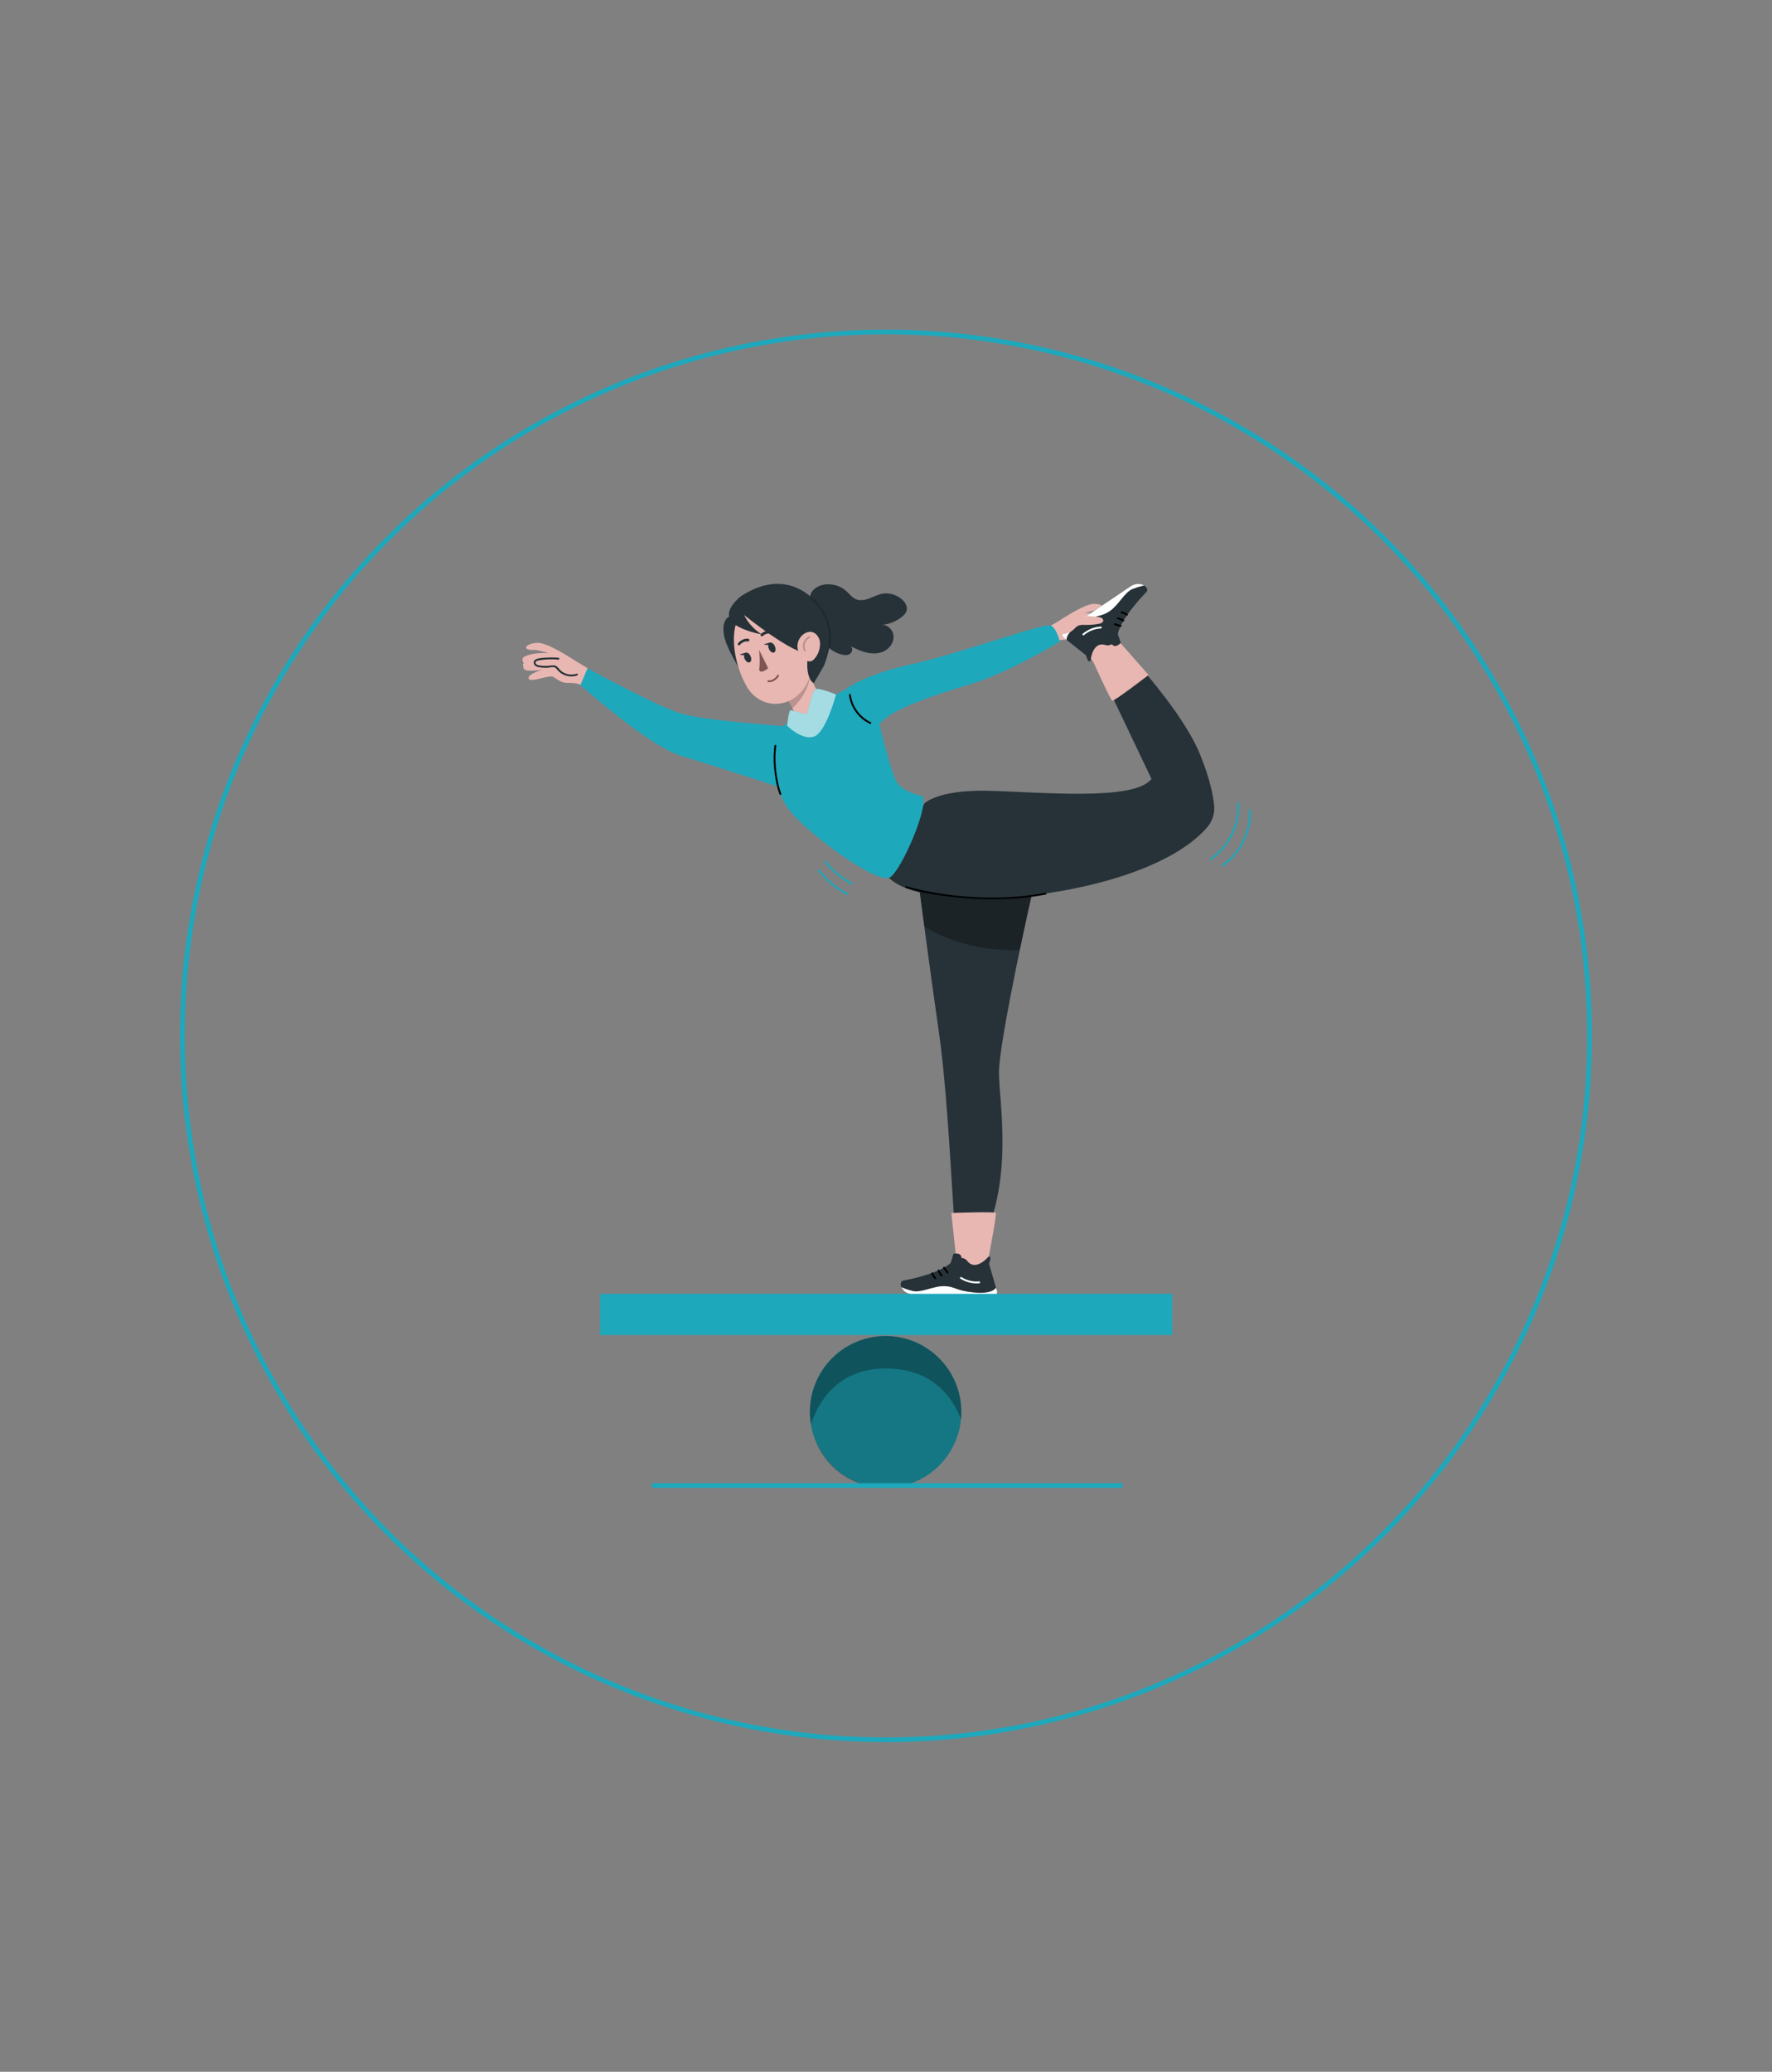 <svg width="753" height="880" viewBox="0 0 753 880" fill="none" xmlns="http://www.w3.org/2000/svg">
<rect x="0" y="0" width="753" height="880" fill="#808080" stroke="none"/>
<circle cx="376.5" cy="440" r="299" stroke="#1EA8BC" stroke-width="2"/>
<g clip-path="url(#clip0_182_932)">
<path d="M376.33 631.964C394.097 631.964 408.501 617.534 408.501 599.734C408.501 581.934 394.097 567.503 376.33 567.503C358.563 567.503 344.16 581.934 344.16 599.734C344.16 617.534 358.563 631.964 376.33 631.964Z" fill="#1EA8BC"/>
<path opacity="0.3" d="M408.501 599.734C408.501 600.789 408.448 601.834 408.353 602.858C406.784 619.194 393.047 631.964 376.33 631.964C359.613 631.964 347.099 620.292 344.592 605C344.307 603.29 344.16 601.528 344.16 599.723C344.16 581.93 358.559 567.493 376.33 567.493C394.101 567.493 408.501 581.919 408.501 599.723V599.734Z" fill="black"/>
<path opacity="0.3" d="M408.501 599.734C408.501 600.789 408.448 601.834 408.353 602.858C405.077 594.193 396.776 581.265 376.351 581.265C355.926 581.265 347.562 595.702 344.592 605.011C344.307 603.301 344.16 601.539 344.16 599.734C344.16 581.941 358.559 567.503 376.33 567.503C394.101 567.503 408.501 581.93 408.501 599.734Z" fill="black"/>
<path d="M277 631L477 631" stroke="#1EA8BC" stroke-width="2"/>
</g>
<path d="M514.7 365.246C522.443 359.916 527.046 350.64 526.562 341.236C526.54 340.73 525.75 340.73 525.772 341.236C526.246 350.355 521.821 359.388 514.3 364.56C513.879 364.845 514.279 365.531 514.7 365.246Z" fill="#1EA8BC"/>
<path d="M519.652 368C527.394 362.671 531.997 353.405 531.513 343.991C531.492 343.484 530.702 343.484 530.723 343.991C531.197 353.109 526.772 362.143 519.251 367.314C518.83 367.599 519.23 368.285 519.652 368Z" fill="#1EA8BC"/>
<path d="M350.403 366.386C353.584 370.185 357.44 373.362 361.769 375.768C362.212 376.011 362.612 375.335 362.17 375.082C357.903 372.707 354.101 369.562 350.962 365.816C350.635 365.425 350.077 365.985 350.403 366.375V366.386Z" fill="#1EA8BC"/>
<path d="M347.622 370.027C350.951 374.185 355.122 377.625 359.831 380.095C360.284 380.327 360.684 379.651 360.231 379.409C355.565 376.971 351.467 373.583 348.18 369.467C347.864 369.066 347.306 369.636 347.622 370.027Z" fill="#1EA8BC"/>
<path d="M470.163 264.175C470.163 264.175 471.237 263.331 470.532 262.159C470.1 261.441 466.202 259.996 460.83 260.439C460.83 260.439 462.484 259.901 465.233 259.267C466.328 259.014 467.74 259.447 468.962 258.824C470.679 257.948 467.14 256.059 463.969 256.587C460.798 257.115 455.637 260.186 452.013 262.434C451.613 262.676 451.149 262.993 450.644 263.341L445.998 266.096L448.653 272.428C450.538 271.531 452.761 271.805 454.33 271.678C456.848 271.478 458.628 269.209 459.734 269.241C462.684 269.325 467.772 271.636 468.404 270.043C469.036 268.449 463.2 266.644 463.2 266.644C463.2 266.644 469.678 267.805 470.226 266.307C470.984 264.228 470.163 264.175 470.163 264.175Z" fill="#E9B7B2"/>
<path d="M331.211 308.373C329.525 307.887 298.64 306.273 288.022 302.653C277.403 299.023 249.236 283.646 249.236 283.646C249.236 283.646 245.107 290.2 245.833 290.442C246.56 290.685 275.233 316.911 289.949 321.259C304.665 325.607 340.049 337.205 340.049 337.205L344.231 309.903L331.2 308.373H331.211Z" fill="#1EA8BC"/>
<path d="M465.434 280.723L489.314 330.842C482.088 340.572 440.521 336.266 419.296 335.886C398.07 335.506 392.761 341.332 392.761 341.332L377.076 372.085C391.823 390.195 486.628 381.984 513.005 351.379C515.165 348.878 516.239 345.616 515.955 342.324C515.586 338.113 514.248 331.19 510.161 320.963C502.577 301.978 480.603 279.193 476.052 273.114C474.462 270.982 465.445 280.712 465.445 280.712L465.434 280.723Z" fill="#263238"/>
<path d="M439.657 375.272C438.899 376.791 424.499 442.487 424.499 455.394C424.499 468.301 431.251 502.326 416.093 530.039C416.093 530.039 407.192 533.786 406.581 531.306C405.401 526.483 403.273 468.301 399.112 439.437C394.941 410.573 390.011 372.602 390.011 372.602L439.657 375.261V375.272Z" fill="#263238"/>
<path opacity="0.3" d="M390.748 378.29L392.76 393.519C392.76 393.519 408.403 404.431 433.337 403.545L438.34 380.538C421.254 382.775 405.506 381.741 390.748 378.28V378.29Z" fill="black"/>
<path d="M420.296 533.068C420.296 533.068 423.572 515.951 423.172 515.233C422.771 514.515 404.274 515.233 404.274 515.233C404.274 515.233 406.223 533.67 406.349 534.736C406.465 535.696 412.353 537.902 415.893 537.29C419.432 536.678 420.296 533.079 420.296 533.079V533.068Z" fill="#E9B7B2"/>
<path d="M405.19 532.572C407.244 532.214 408.487 532.688 408.603 534.335C409.572 534.356 410.468 534.852 411.047 535.622C413.543 538.936 417.43 536.783 420.064 533.775C421.76 533.617 420.18 536.488 420.327 537.005L423.645 548.339C423.93 549.289 423.382 550.25 422.424 550.503C422.255 550.545 422.076 550.566 421.897 550.556C416.725 550.44 414.27 550.387 407.834 550.239L388.136 549.796C382.763 549.68 381.594 544.392 383.796 543.96C393.719 542.049 400.724 539.358 403.768 536.614C404.337 536.139 404.59 534.082 405.19 532.572Z" fill="#263238"/>
<path d="M387.809 548.361C391.432 549.279 396.626 546.208 401.271 546.313C405.917 546.408 405.874 548.234 413.975 549.015C422.076 549.796 423.245 546.925 423.245 546.925L423.656 548.35C423.94 549.3 423.392 550.26 422.434 550.513C422.265 550.556 422.086 550.577 421.907 550.566C416.735 550.45 414.28 550.397 407.844 550.25L388.146 549.806C385.281 549.743 383.627 548.213 383.026 546.725C383.616 547.02 385.112 547.675 387.819 548.361H387.809Z" fill="white"/>
<path d="M416.093 544.308C413.438 544.53 410.794 543.886 408.54 542.461C408.108 542.187 407.708 542.873 408.14 543.147C410.499 544.635 413.312 545.332 416.093 545.1C416.598 545.057 416.598 544.266 416.093 544.308Z" fill="white"/>
<path d="M403.01 540.35C402.494 539.664 401.988 538.968 401.472 538.282C401.346 538.113 401.124 538.018 400.935 538.145C400.766 538.25 400.661 538.503 400.798 538.683C401.314 539.369 401.82 540.065 402.336 540.751C402.462 540.92 402.683 541.015 402.873 540.888C403.041 540.783 403.147 540.53 403.01 540.35Z" fill="black"/>
<path d="M400.439 541.522C400.366 541.448 400.302 541.363 400.239 541.29C400.208 541.247 400.176 541.216 400.144 541.173C400.134 541.152 400.113 541.131 400.102 541.121C400.06 541.068 400.134 541.163 400.102 541.121C399.976 540.952 399.86 540.783 399.755 540.604C399.649 540.424 399.544 540.255 399.46 540.076C399.418 539.991 399.375 539.896 399.333 539.812C399.323 539.78 399.312 539.759 399.291 539.728C399.291 539.728 399.26 539.654 399.27 539.696C399.281 539.738 399.26 539.664 399.26 539.654C399.249 539.622 399.239 539.601 399.228 539.569C399.154 539.379 398.965 539.221 398.743 539.295C398.554 539.358 398.385 539.58 398.47 539.78C398.807 540.635 399.281 541.406 399.902 542.081C400.039 542.239 400.324 542.229 400.46 542.081C400.608 541.912 400.608 541.68 400.46 541.522H400.439Z" fill="black"/>
<path d="M397.732 542.704C397.658 542.63 397.595 542.546 397.532 542.472C397.5 542.429 397.469 542.398 397.437 542.356C397.426 542.335 397.405 542.313 397.395 542.303C397.353 542.25 397.426 542.345 397.395 542.303C397.268 542.134 397.153 541.965 397.047 541.786C396.942 541.606 396.836 541.437 396.752 541.258C396.71 541.174 396.668 541.079 396.626 540.994C396.615 540.963 396.605 540.941 396.584 540.91C396.584 540.91 396.552 540.836 396.563 540.868C396.573 540.899 396.552 540.836 396.552 540.825C396.542 540.794 396.531 540.773 396.52 540.741C396.447 540.551 396.257 540.393 396.036 540.467C395.846 540.53 395.678 540.751 395.762 540.952C396.099 541.807 396.573 542.577 397.195 543.253C397.332 543.411 397.616 543.4 397.753 543.253C397.9 543.084 397.9 542.852 397.753 542.693L397.732 542.704Z" fill="black"/>
<path d="M464.706 281.409C464.706 281.409 471.89 297.281 472.638 297.64C473.386 297.999 488.07 286.717 488.07 286.717C488.07 286.717 475.861 272.797 475.135 271.995C474.492 271.277 465.496 270.475 462.957 273.019C460.419 275.562 464.695 281.409 464.695 281.409H464.706Z" fill="#E9B7B2"/>
<path d="M476.251 273.082C474.787 274.56 473.492 274.897 472.449 273.62C471.648 274.159 470.637 274.275 469.72 273.979C465.77 272.713 463.842 276.723 463.421 280.702C462.125 281.81 461.757 278.559 461.346 278.222L452.108 270.887C451.328 270.285 451.223 269.177 451.865 268.417C451.981 268.28 452.118 268.164 452.266 268.069C456.553 265.167 458.586 263.795 463.927 260.196L480.265 249.168C484.721 246.16 488.723 249.801 487.175 251.426C480.181 258.729 475.999 264.977 475.093 268.977C474.903 269.694 475.883 271.52 476.262 273.103L476.251 273.082Z" fill="#263238"/>
<path d="M481.361 250.139C477.874 251.49 475.398 256.988 471.543 259.595C467.688 262.201 466.676 260.682 459.619 264.734C452.55 268.776 453.256 271.805 453.256 271.805L452.097 270.887C451.318 270.275 451.213 269.177 451.855 268.417C451.971 268.28 452.108 268.164 452.255 268.069C456.543 265.167 458.576 263.806 463.916 260.196L480.255 249.168C482.635 247.564 484.868 247.859 486.217 248.725C485.574 248.83 483.962 249.157 481.361 250.16V250.139Z" fill="white"/>
<path d="M460.651 269.757C462.652 268.069 465.181 267.077 467.793 266.94C468.299 266.908 468.299 266.116 467.793 266.148C464.959 266.296 462.263 267.372 460.093 269.198C459.703 269.525 460.261 270.085 460.651 269.757Z" fill="white"/>
<path d="M473.628 265.494C474.439 265.758 475.261 266.032 476.072 266.296C476.272 266.359 476.515 266.222 476.557 266.022C476.609 265.8 476.494 265.599 476.283 265.536C475.472 265.272 474.65 264.998 473.839 264.734C473.639 264.671 473.397 264.808 473.354 265.008C473.302 265.23 473.418 265.431 473.628 265.494Z" fill="black"/>
<path d="M474.935 263.014C475.135 263.056 475.325 263.109 475.525 263.172C475.725 263.235 475.946 263.32 476.083 263.373C476.125 263.394 476.262 263.447 476.336 263.489C476.431 263.531 476.515 263.584 476.61 263.626C476.8 263.721 476.979 263.837 477.158 263.953C477.337 264.069 477.6 263.995 477.695 263.816C477.8 263.615 477.737 263.394 477.558 263.278C476.831 262.803 476.01 262.455 475.156 262.265C474.956 262.222 474.724 262.328 474.672 262.539C474.63 262.739 474.735 262.982 474.946 263.024L474.935 263.014Z" fill="black"/>
<path d="M476.473 260.492C476.673 260.534 476.862 260.587 477.063 260.65C477.263 260.713 477.484 260.798 477.621 260.85C477.663 260.872 477.8 260.924 477.874 260.967C477.968 261.009 478.053 261.062 478.148 261.104C478.337 261.199 478.516 261.315 478.695 261.431C478.874 261.547 479.138 261.473 479.233 261.294C479.338 261.093 479.275 260.872 479.096 260.755C478.369 260.281 477.547 259.932 476.694 259.742C476.494 259.7 476.262 259.806 476.209 260.017C476.167 260.217 476.273 260.46 476.483 260.502L476.473 260.492Z" fill="black"/>
<path d="M391.96 338.113C391.96 338.113 383.585 336.699 380.91 331.918C378.223 327.137 372.862 304.046 372.862 304.046L359.578 292.701C359.578 292.701 352.373 296.542 352.184 296.574L332.032 308.721C332.032 308.721 324.479 329.459 335.287 343.959C342.261 353.32 373.251 376.475 378.392 372.57C383.533 368.665 394.878 342.239 391.97 338.113H391.96Z" fill="#1EA8BC"/>
<path d="M384.975 377.171C391.401 379.145 398.09 380.242 404.758 380.992C413.217 381.942 421.781 382.226 430.282 381.709C435.022 381.424 439.752 380.865 444.408 379.968C444.903 379.873 444.692 379.113 444.197 379.208C428.228 382.29 411.247 381.752 395.288 378.828C391.886 378.206 388.494 377.446 385.186 376.422C384.702 376.274 384.491 377.034 384.975 377.182V377.171Z" fill="black"/>
<path d="M244.496 280.712C243.927 280.322 243.411 279.973 242.958 279.699C238.913 277.198 233.14 273.757 229.601 273.166C226.061 272.575 222.111 274.686 224.018 275.668C225.387 276.364 226.957 275.879 228.189 276.164C231.255 276.871 233.109 277.472 233.109 277.472C227.104 276.976 222.754 278.591 222.269 279.393C221.479 280.702 222.68 281.641 222.68 281.641C222.68 281.641 221.764 281.704 222.606 284.026C223.217 285.704 230.454 284.406 230.454 284.406C230.454 284.406 223.933 286.432 224.639 288.205C225.345 289.978 231.033 287.403 234.33 287.308C235.563 287.276 237.554 289.809 240.366 290.031C242.115 290.168 244.612 289.862 246.708 290.865L249.678 283.783L244.485 280.702L244.496 280.712Z" fill="#E9B7B2"/>
<path d="M359.694 292.5C359.694 292.5 367.31 286.548 387.24 282.168C407.181 277.789 443.902 264.386 446.536 265.694C449.169 267.003 450.36 272.554 450.36 272.554C450.36 272.554 428.934 285.609 413.301 290.337C397.669 295.065 376.949 301.513 373.315 308.415C369.68 315.317 359.694 292.49 359.694 292.49V292.5Z" fill="#1EA8BC"/>
<path d="M349.002 248.598C352.626 247.542 356.755 248.492 359.589 251.036C360.927 252.228 362.022 253.78 363.655 254.497C365.414 255.268 367.447 254.909 369.248 254.254C371.05 253.6 372.756 252.661 374.621 252.26C377.791 251.584 381.268 252.608 383.606 254.919C384.733 256.027 385.629 257.6 385.313 259.151C385.07 260.333 384.186 261.273 383.248 262.022C380.825 263.964 377.844 265.156 374.768 265.41C377.296 265.262 379.572 267.679 379.709 270.254C379.846 272.829 378.171 275.277 375.937 276.48C373.694 277.683 371.008 277.778 368.522 277.251C366.036 276.723 363.708 275.604 361.422 274.475C362.559 275.119 362.264 277.05 361.169 277.757C360.073 278.464 358.651 278.274 357.387 277.947C354.332 277.145 351.099 275.087 350.783 271.9L344.262 254.371C343.862 251.648 346.4 249.347 349.002 248.587V248.598Z" fill="#263238"/>
<path d="M311.186 261.42C311.059 261.462 306.287 261.906 307.657 269.842C309.026 277.778 320.403 293.218 320.382 293.366C320.361 293.503 316.105 267.288 316.105 267.288L311.186 261.42Z" fill="#263238"/>
<path d="M333.844 295.761C334.118 296.089 338.637 303.233 337.91 305.344C337.531 306.442 336.372 308.436 336.372 308.436C336.372 308.436 337.763 313.323 342.513 309.956C347.254 306.589 353.648 296.268 353.648 296.268L350.561 297.102C350.561 297.102 343.356 291.445 344.315 281.546C344.662 277.905 333.833 295.761 333.833 295.761H333.844Z" fill="#E9B7B2"/>
<path opacity="0.2" d="M333.75 295.603L343.283 283.161C344.083 284.49 344.389 286.073 344.136 287.614C343.536 292.553 340.417 297.387 336.71 300.933C335.92 299.096 334.94 297.366 333.75 295.603Z" fill="black"/>
<path d="M342.545 266.307C345.326 277.747 346.759 282.517 343.061 289.989C337.51 301.228 323.374 302.051 317.348 291.635C311.923 282.274 308.278 265.146 317.496 257.421C326.723 249.695 339.817 254.856 342.545 266.307Z" fill="#E9B7B2"/>
<path d="M329.209 274.369C329.757 275.499 329.673 276.723 329.009 277.113C328.345 277.504 327.366 276.902 326.818 275.784C326.27 274.654 326.354 273.43 327.018 273.04C327.682 272.649 328.661 273.24 329.209 274.369Z" fill="#263238"/>
<path d="M318.897 278.602C319.423 279.699 319.328 280.892 318.665 281.282C318.001 281.673 317.043 281.103 316.505 280.005C315.979 278.908 316.073 277.705 316.737 277.325C317.401 276.934 318.359 277.504 318.897 278.602Z" fill="#263238"/>
<path d="M328.44 269.135C328.314 269.219 328.166 269.262 328.008 269.219C325.628 268.607 324.142 270.116 324.132 270.138C323.911 270.359 323.563 270.359 323.352 270.116C323.142 269.874 323.152 269.494 323.373 269.272C323.447 269.188 325.312 267.299 328.261 268.058C328.556 268.132 328.735 268.459 328.661 268.776C328.63 268.934 328.535 269.061 328.43 269.145L328.44 269.135Z" fill="#263238"/>
<path d="M313.998 274.116C313.872 274.116 313.756 274.063 313.661 273.958C313.472 273.736 313.493 273.367 313.693 273.145C315.736 270.844 317.97 271.298 318.064 271.319C318.328 271.383 318.496 271.678 318.423 271.995C318.349 272.311 318.086 272.512 317.812 272.459C317.727 272.438 315.989 272.111 314.357 273.947C314.251 274.063 314.114 274.127 313.988 274.127L313.998 274.116Z" fill="#263238"/>
<path d="M322.562 276.047C322.562 276.047 323.1 280.828 322.626 284.269C322.541 284.87 323.079 285.377 323.669 285.282C325.185 285.05 326.418 283.794 326.418 283.794L322.562 276.047Z" fill="#7E5653"/>
<path d="M327.176 272.945L324.532 273.694C324.532 273.694 327.756 274.602 327.176 272.945Z" fill="#263238"/>
<path d="M316.979 277.219L314.335 277.968C314.335 277.968 316.59 279.024 316.979 277.219Z" fill="#263238"/>
<path d="M345.822 290.221C342.893 288.564 342.493 281.852 343.567 277.251C338.005 278.907 315.811 260.914 315.811 260.914C315.811 260.914 314.557 258.402 316.053 261.642L311.081 263.911C306.636 259.605 314.768 253.315 314.768 253.315C336.246 239.173 348.455 257.727 348.455 257.727C350.162 260.629 352.616 264.016 352.806 269.684C352.89 272.238 352.363 277.546 350.046 282.949L345.811 290.221H345.822Z" fill="#263238"/>
<path d="M348.476 273.557C348.434 276.364 347.212 278.802 345.674 280.269C343.356 282.474 339.543 278.834 338.964 275.562C338.437 272.617 340.186 269.483 343.104 268.554C345.979 267.636 348.518 270.348 348.476 273.557Z" fill="#E9B7B2"/>
<g opacity="0.2">
<path d="M342.303 276.1C341.429 274.158 342.271 271.858 344.167 270.918C344.62 270.697 344.22 270.011 343.767 270.232C342.724 270.75 341.913 271.657 341.481 272.744C341.007 273.958 341.092 275.319 341.618 276.501C341.829 276.966 342.503 276.565 342.303 276.1Z" fill="black"/>
</g>
<path d="M315.388 259.32C316.958 263.552 319.886 267.119 323.689 269.452C323.689 269.452 314.63 268.006 310.29 263.721L315.378 259.32H315.388Z" fill="#263238"/>
<g opacity="0.2">
<path d="M352.584 275.688C354.332 267.763 351.404 259.098 345.105 253.948C344.715 253.632 344.157 254.191 344.546 254.508C350.624 259.468 353.511 267.805 351.815 275.477C351.709 275.973 352.468 276.184 352.573 275.688H352.584Z" fill="black"/>
</g>
<path d="M330.338 286.749C329.499 288.045 328.158 289.12 326.529 288.976C326.025 288.925 325.922 289.717 326.43 289.758C328.331 289.936 329.958 288.775 330.966 287.241C331.087 287.062 331.081 286.831 330.901 286.687C330.746 286.565 330.468 286.575 330.348 286.753L330.338 286.749Z" fill="#7E5653"/>
<path d="M237.322 279.403C235.626 279.256 233.919 279.235 232.223 279.34C230.854 279.425 229.105 279.425 227.82 280.005C226.957 280.395 226.525 281.25 226.957 282.147C227.525 283.329 228.979 283.456 230.127 283.562C230.928 283.635 231.739 283.657 232.54 283.625C233.403 283.593 234.372 283.308 235.226 283.382C236.079 283.456 236.479 284.1 237.006 284.701C237.417 285.176 237.88 285.598 238.396 285.957C240.377 287.329 242.968 287.688 245.243 286.907C245.717 286.738 245.517 285.978 245.033 286.147C242.979 286.854 240.703 286.559 238.902 285.345C238.017 284.754 237.522 283.889 236.743 283.203C235.9 282.453 234.962 282.601 233.919 282.717C232.603 282.865 231.275 282.886 229.959 282.749C229.295 282.686 228.347 282.622 227.862 282.084C226.999 281.124 228.221 280.638 228.937 280.501C231.676 279.984 234.541 279.952 237.311 280.184C237.817 280.227 237.817 279.435 237.311 279.393L237.322 279.403Z" fill="#263238"/>
<path d="M334.487 308.278C334.487 308.278 335.119 301.365 336.077 301.693C337.036 302.009 342.229 303.286 342.756 303.392C343.283 303.497 344.979 292.965 346.896 292.659C348.802 292.342 355.27 294.98 355.27 294.98C355.27 294.98 351.036 311.043 345.948 312.848C340.86 314.652 334.497 308.278 334.497 308.278H334.487Z" fill="#1EA8BC"/>
<path opacity="0.6" d="M334.487 308.278C334.487 308.278 335.119 301.365 336.077 301.693C337.036 302.009 342.229 303.286 342.756 303.392C343.283 303.497 344.979 292.965 346.896 292.659C348.802 292.342 355.27 294.98 355.27 294.98C355.27 294.98 351.036 311.043 345.948 312.848C340.86 314.652 334.497 308.278 334.497 308.278H334.487Z" fill="white"/>
<path d="M360.758 295.16C361.433 300.437 364.825 305.196 369.639 307.455C370.092 307.666 370.502 306.99 370.039 306.769C365.488 304.626 362.181 300.162 361.549 295.149C361.485 294.653 360.695 294.643 360.758 295.149V295.16Z" fill="black"/>
<path d="M329.093 316.774C328.566 320.784 328.682 324.847 329.24 328.857C329.641 331.718 330.199 334.641 331.242 337.343C331.421 337.817 332.19 337.606 332 337.131C330.989 334.535 330.441 331.728 330.041 328.974C329.462 324.942 329.346 320.826 329.873 316.774C329.936 316.267 329.146 316.278 329.082 316.774H329.093Z" fill="black"/>
<path d="M454.994 261.99C458.881 261.547 462.821 261.578 466.697 262.085C467.192 262.148 467.698 262.222 468.119 262.475C468.541 262.729 468.878 263.204 468.815 263.7C468.72 264.481 467.782 264.829 467.013 264.966C465.086 265.325 463.116 265.483 461.156 265.441C460.061 265.42 458.902 265.346 457.944 265.874C457.269 266.243 456.785 266.866 456.216 267.393C454.72 268.797 452.603 269.515 450.57 269.314" fill="#E9B7B2"/>
<path d="M498.154 549.564H255V567.072H498.154V549.564Z" fill="#1EA8BC"/>
<defs>
<clipPath id="clip0_182_932">
<rect width="200" height="65" fill="white" transform="translate(277 567)"/>
</clipPath>
</defs>
</svg>
